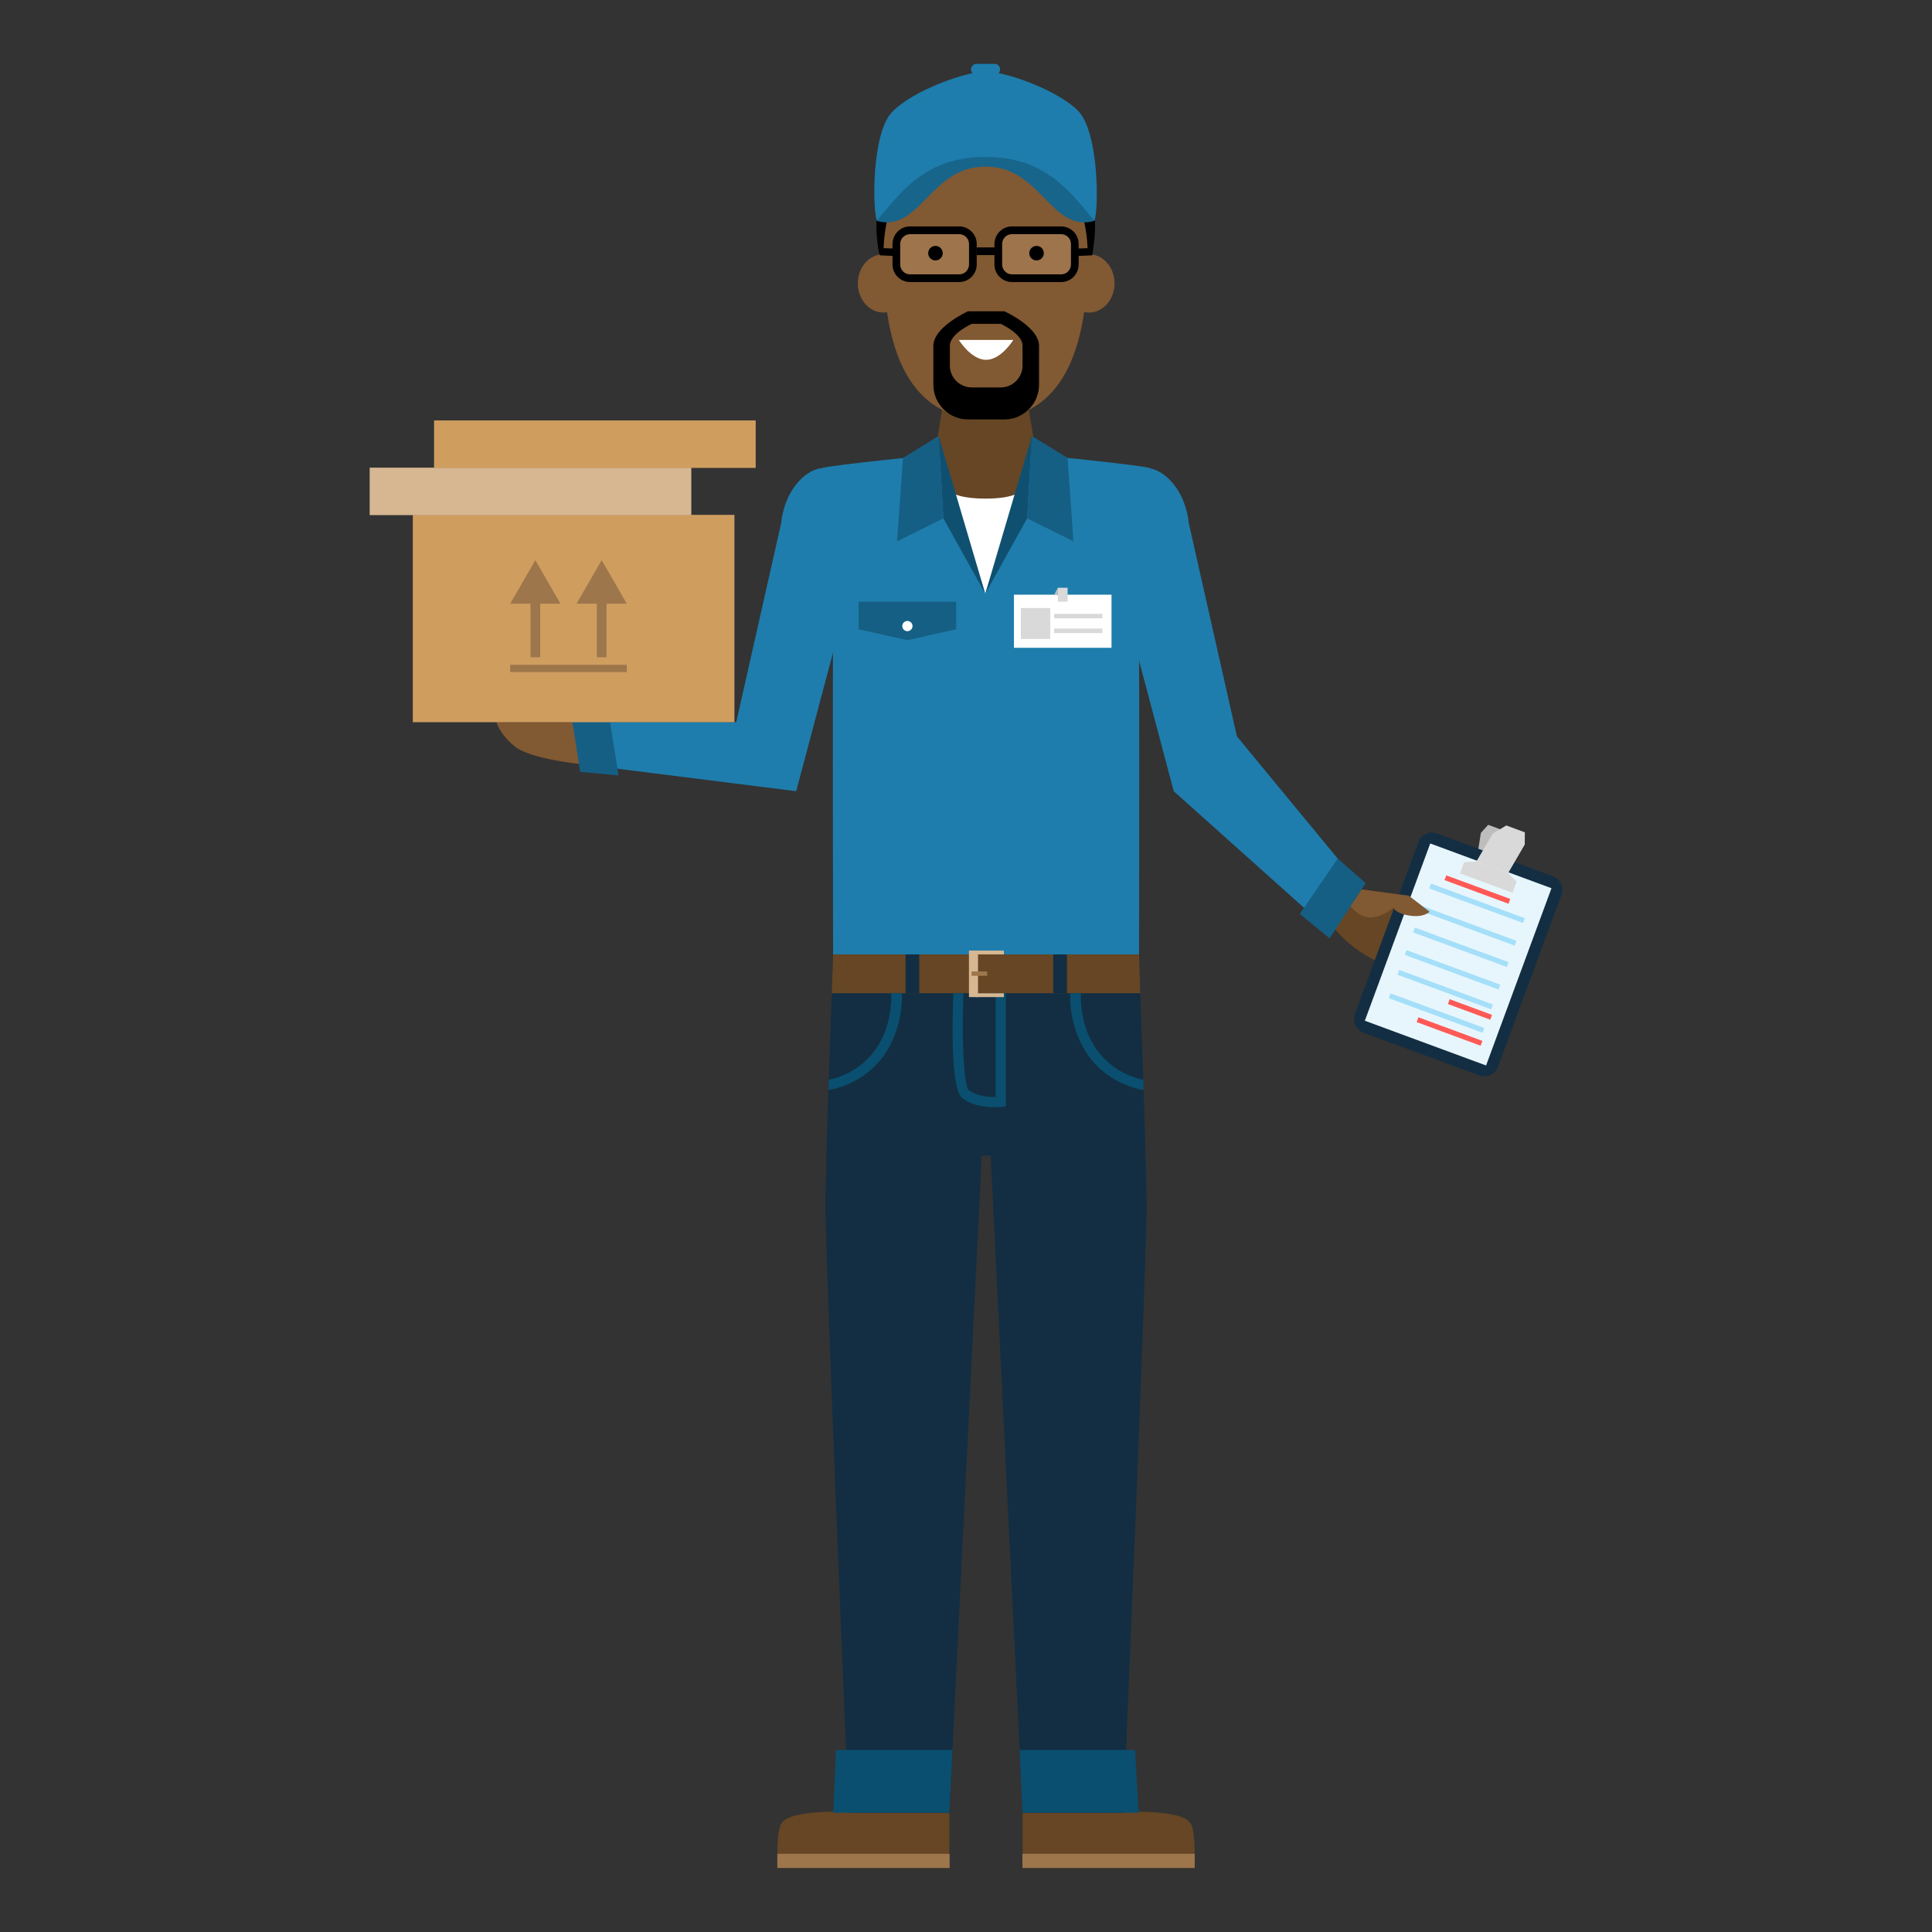 <svg xmlns="http://www.w3.org/2000/svg" width="1791.999" height="1791.999" fill-rule="evenodd" clip-rule="evenodd" image-rendering="optimizeQuality" shape-rendering="geometricPrecision" text-rendering="geometricPrecision" viewBox="0 0 47413.32 47413.32"><rect x="0" y="0" width="47413.32" height="47413.32" fill="#333333" stroke="none"/><rect width="47413.32" height="47413.32" fill="none"/><path fill="#664624" fill-rule="nonzero" d="M23298.57 45846.59l0 -1362.72 -2178.4 0c0,0 -1699.45,-133.73 -1944.67,266.1 -140.64,228.06 -87.58,1096.62 -87.58,1096.62l4210.65 0z"/><polygon fill="#9d764b" fill-rule="nonzero" points="19076.09 45839.57 23304.38 45839.57 23304.38 45493.95 19076.09 45493.95"/><path fill="#664624" fill-rule="nonzero" d="M25097.27 45846.59l0 -1362.72 2178.36 0c0,0 1699.45,-133.73 1944.71,266.1 140.75,228.06 87.68,1096.62 87.68,1096.62l-4210.75 0z"/><polygon fill="#9d764b" fill-rule="nonzero" points="25091.35 45839.57 29319.75 45839.57 29319.75 45493.95 25091.35 45493.95"/><path fill="#664624" fill-rule="nonzero" d="M32919.07 22055.36l1429.9 240.71 470.61 385.75 746.66 765.81c0,0 -1258.68,425.15 -1896.53,83.05 -636.6,-340.66 -954.19,-784.11 -954.19,-784.11l203.55 -691.21z"/><path fill="#1e7dac" fill-rule="nonzero" d="M32299.38 22545.26l760.92 -1193.78 -2705.45 -3280.09 -1181.55 -5236.9c-106.42,-964.32 -777.79,-1420.45 -1096.36,-1333.17l-849.75 547.63c-318.98,87.28 255.67,2249.62 315.64,2617.03l1262.21 4751.22 3494.34 3128.06z"/><polygon fill="#155f84" fill-rule="nonzero" points="32629.93 23028.14 33515.43 21673.84 32829.55 21071.34 31898.74 22428.4"/><path fill="#1e7dac" fill-rule="nonzero" d="M14237.63 18749.92l-189.22 -1029.08 4020.18 0 1102.28 -4886.35c106.53,-964.32 777.64,-1420.45 1096.36,-1333.17l849.71 547.63c318.87,87.28 -255.63,2249.62 -315.6,2617.03l-1262.07 4751.22 -5301.64 -667.28z"/><path fill="#132e42" fill-rule="nonzero" d="M20448.11 23422.31c0,0 -190.32,4822.99 -190.32,6205.41 0,1383.85 567.62,14858.99 567.62,14858.99l2472.72 0 794.84 -16125.98 219.9 0 784.96 16125.98 2472.76 0c0,0 566.33,-13372.39 566.33,-14797.03 0,-1423.25 -189.22,-6267.37 -189.22,-6267.37l-7499.59 0z"/><path fill="#fff" fill-rule="nonzero" d="M25629.83 14625.15l-2769.94 0 0 -3227.98c0,0 472.18,681.36 1331.34,681.36 859,0 1438.6,-806.67 1438.6,-806.67l0 3353.29z"/><polygon fill="#664624" fill-rule="nonzero" points="27953.2 23422.31 20445.72 23422.31 20411.8 24373.95 27983.74 24373.95"/><polygon fill="#bdbdbd" fill-rule="nonzero" points="37111.71 20737.7 36975.56 20409.68 36521.86 20242.14 36342.78 20439.26 36231.43 21143.11 37005.4 21428.91"/><path fill="#132e42" fill-rule="nonzero" d="M36303.94 26392.67l-2841.72 -1048.77c-184,-67.58 -278.74,-273.12 -211.3,-458.96l1556.97 -4217.66c68.68,-185.8 273.52,-280.14 458.92,-211.16l2840.47 1047.38c185.39,68.97 279.98,274.51 211.3,458.95l-1557.01 4219.06c-67.29,184.41 -273.52,278.74 -457.63,211.16z"/><polygon fill="#e7f6fd" fill-rule="nonzero" points="36469.89 26147.74 33494.6 25049.69 35099.57 20699.66 38074.9 21797.76"/><polygon fill="#d9d9d9" fill-rule="nonzero" points="37022.16 21434.53 36230 21141.72 35930.57 21160.02 35829.51 21434.53 37119.43 21910.35 37220.53 21635.84"/><polygon fill="#d9d9d9" fill-rule="nonzero" points="37421.54 20426.58 36966.41 20257.65 36635.89 20454.73 36231.43 21143.11 37009.22 21430.3 37418.86 20726.42"/><polygon fill="#a5dff9" fill-rule="nonzero" points="37376.08 22650.84 35076.34 21803.38 35120.26 21685.12 37420.29 22533.98"/><polygon fill="#a5dff9" fill-rule="nonzero" points="37171.25 23206.93 34871.39 22358.03 34915.57 22239.77 37215.31 23088.67"/><polygon fill="#a5dff9" fill-rule="nonzero" points="36978.09 23730.59 34678.24 22881.74 34722.3 22763.48 37022.16 23612.34"/><polygon fill="#a5dff9" fill-rule="nonzero" points="36774.54 24283.84 34474.8 23434.95 34517.47 23316.73 36818.75 24165.58"/><polygon fill="#a5dff9" fill-rule="nonzero" points="36594.36 24769.51 34294.47 23920.65 34338.54 23802.39 36638.42 24651.26"/><polygon fill="#a5dff9" fill-rule="nonzero" points="36383.06 25345.29 34083.17 24496.43 34125.98 24378.18 36425.83 25227.04"/><polygon fill="#ff5956" fill-rule="nonzero" points="37020.91 22179.25 35449.67 21599.24 35493.77 21482.41 37063.68 22060.99"/><polygon fill="#ff5956" fill-rule="nonzero" points="36336.46 25663.47 34766.37 25083.46 34809.14 24965.2 36380.52 25545.21"/><polygon fill="#ff5956" fill-rule="nonzero" points="36572.39 25024.33 35532.62 24640.01 35576.68 24521.75 36616.45 24906.07"/><polygon fill="#132e42" fill-rule="nonzero" points="25847.02 24373.95 26183.86 24373.95 26183.86 23421.83 25847.02 23421.83"/><path fill-rule="nonzero" d="M26874.55 5523.97c0,1690.71 -1201.65,3063.28 -2683.62,3063.28 -1482.08,0 -2683.47,-1372.57 -2683.47,-3063.28 0,-1692.13 1201.39,-3063.31 2683.47,-3063.31 1481.97,0 2683.62,1371.18 2683.62,3063.31z"/><path fill="#664624" fill-rule="nonzero" d="M24189.94 12236.19c1414.09,0 1028.82,-702.5 1230.98,-1113.53l-321.41 -2000.46 -1824.32 0c0,0 -261.29,1537.28 -322.25,2006.08 148.54,439.22 -177.1,1107.91 1237,1107.91z"/><path fill="#815932" fill-rule="nonzero" d="M26695.77 6299.63c0,1925.82 -440.22,3993.83 -2508.37,3993.83 -2068.15,0 -2508.33,-2068.01 -2508.33,-3993.83 0,-1927.22 1089.31,-2732.46 2474.86,-2732.46 1385.1,0 2541.84,805.24 2541.84,2732.46z"/><path fill="#815932" fill-rule="nonzero" d="M22309.33 6954.24c0 395.6-281.43 716.56-628.55 716.56-347.32 0-628.59-320.96-628.59-716.56 0-394.17 281.27-715.13 628.59-715.13 347.12 0 628.55 320.96 628.55 715.13zM27352.21 6954.24c0 395.6-281.27 716.56-628.7 716.56-347.16 0-628.44-320.96-628.44-716.56 0-394.17 281.28-715.13 628.44-715.13 347.43 0 628.7 320.96 628.7 715.13z"/><path fill="#9d744b" fill-rule="nonzero" d="M23539.57 6827.56l-1206.03 0c-184.55 0-335.62-152.06-335.62-336.47l0-503.97c0-184.44 151.07-335.04 335.62-335.04l1206.03 0c184.55 0 335.77 150.6 335.77 335.04l0 503.97c0 184.41-151.22 336.47-335.77 336.47zM26041.31 6827.56l-1206.02 0c-184.7 0-335.78-152.06-335.78-336.47l0-503.97c0-184.44 151.08-335.04 335.78-335.04l1206.02 0c184.55 0 335.59 150.6 335.59 335.04l0 503.97c0 184.41-151.04 336.47-335.59 336.47z"/><path fill-rule="nonzero" d="M22333.95 5746.38c-133.29 0-241.7 108.41-241.7 240.74l0 503.97c0 133.73 108.41 242.14 241.7 242.14l1205.21 0c133.29 0 241.7-108.41 241.7-242.14l0-503.97c0-132.33-108.41-240.74-241.7-240.74l-1205.21 0zm1205.21 1175.48l-1205.21 0c-237.47 0-430.48-192.86-430.48-430.77l0-503.97c0-236.52 193.01-430.77 430.48-430.77l1205.21 0c237.33 0 430.48 194.25 430.48 430.77l0 503.97c0 237.91-193.15 430.77-430.48 430.77zM24835.54 5746.38c-133.17 0-241.55 108.41-241.55 240.74l0 503.97c0 133.73 108.38 242.14 241.55 242.14l1205.33 0c133.32 0 241.73-108.41 241.73-242.14l0-503.97c0-132.33-108.41-240.74-241.73-240.74l-1205.33 0zm1205.33 1175.48l-1205.33 0c-237.32 0-430.33-192.86-430.33-430.77l0-503.97c0-236.52 193.01-430.77 430.33-430.77l1205.33 0c237.36 0 430.51 194.25 430.51 430.77l0 503.97c0 237.91-193.15 430.77-430.51 430.77z"/><polygon fill-rule="nonzero" points="23969.63 6260.2 24499.58 6260.2 24499.58 6071.42 23969.63 6071.42"/><polygon fill-rule="nonzero" points="26804.73 6265.86 26361.13 6285.56 26392.81 6099.72 26825.86 6087.08"/><polygon fill-rule="nonzero" points="21595.74 6265.86 22039.44 6285.56 22007.66 6099.72 21556.31 6087.08"/><path fill-rule="nonzero" d="M23135.7 6213.75c0 98.56-79.97 177.39-178.53 177.39-98.52 0-178.34-78.83-178.34-177.39 0-98.52 79.82-178.78 178.34-178.78 98.56 0 178.53 80.26 178.53 178.78zM25616.71 6213.75c0 98.56-79.82 177.39-178.34 177.39-98.56 0-178.53-78.83-178.53-177.39 0-98.52 79.97-178.78 178.53-178.78 98.52 0 178.34 80.26 178.34 178.78zM25094.59 8971.57c0 294.24-241.15 536.38-535.95 536.38l-712.19 0c-294.65 0-535.8-242.14-535.8-536.38l0-487.07c0-295.65 535.8-536.35 535.8-536.35l712.19 0c0 0 535.95 240.7 535.95 536.35l0 487.07zm-445-1331.75l-893.95 0c0 0-849.56 381.53-849.56 848.9l0 954.44c0 467.41 382.19 850.3 849.56 850.3l893.95 0c467.23 0 849.6-382.89 849.6-850.3l0-954.44c0-467.37-849.6-848.9-849.6-848.9z"/><path fill="#fff" fill-rule="nonzero" d="M24868.62 8342.32c0,0 -299.29,488.5 -668.69,488.5 -369.25,0 -668.68,-488.5 -668.68,-488.5l1337.37 0z"/><path fill="#1e7dac" fill-rule="nonzero" d="M24188.69 3976.81c1224.32,0 1546.83,637.74 2668.55,1448.6 113.48,-308.28 109.51,-2194.71 -403.76,-2709.97 -514.81,-515.22 -1784.89,-960.06 -2264.79,-960.06 -479.76,0 -1779.56,457.52 -2296.77,993.87 -494.41,511.03 -485.12,2363.65 -371.67,2670.54 977.85,-836.22 1444.23,-1442.98 2668.44,-1442.98z"/><path fill="#18658c" fill-rule="nonzero" d="M24196.7 3851.53c-3.38,0 -6.61,0 -9.99,0 -3.24,0 -6.47,0 -9.85,0 -1470.84,0 -2074.77,871.39 -2663.08,1568.26 1059.76,299.83 1305.87,-1310.65 2634.93,-1328.95 0,0 25.46,0 38,0 12.82,0 38.14,0 38.14,0 1329.1,18.3 1575.17,1628.78 2634.93,1328.95 -588.46,-696.87 -1192.24,-1568.26 -2663.08,-1568.26z"/><path fill="#1e7dac" fill-rule="nonzero" d="M24407.46 1837l-441.21 0c-74.6,0 -135.86,-60.53 -135.86,-135.13l0 0c0,-74.6 61.26,-135.16 135.86,-135.16l441.21 0c74.6,0 135.71,60.56 135.71,135.16l0 0c0,74.6 -61.11,135.13 -135.71,135.13z"/><polygon fill="#132e42" fill-rule="nonzero" points="22222.6 24373.95 22559.44 24373.95 22559.44 23421.83 22222.6 23421.83"/><path fill="#1e7dac" fill-rule="nonzero" d="M28233.49 11490.07c-253.83,-84.48 -2952.66,-344.88 -2952.66,-344.88l-1101.29 3426.49 -1072.88 -3426.49c0,0 -2691.34,260.4 -2945.17,344.88 300.68,282.97 340.67,1002.33 304.51,1845.57 -44.91,1037.53 -20.29,10086.67 -20.29,10086.67l7507.49 0c0,0 20.84,-9049.14 -24.07,-10086.67 -36.49,-843.24 3.49,-1562.6 304.36,-1845.57z"/><polygon fill="#0f5070" fill-rule="nonzero" points="24179.54 14571.68 23035.89 10698.91 23151.57 12721.86"/><polygon fill="#155f84" fill-rule="nonzero" points="22015.12 13284.96 23151.57 12721.86 23035.89 10698.91 22159.54 11239.48"/><polygon fill="#0f5070" fill-rule="nonzero" points="24179.54 14571.68 25322.91 10698.91 25207.33 12721.86"/><polygon fill="#155f84" fill-rule="nonzero" points="26343.68 13284.96 25207.33 12721.86 25322.91 10698.91 26199.4 11239.48"/><polygon fill="#155f84" fill-rule="nonzero" points="23466.07 15443.07 22268.65 15710.57 21071.04 15443.07 21071.04 14767.34 23466.07 14767.34"/><path fill="#fff" fill-rule="nonzero" d="M22394.36 15364.25c0,68.97 -56.33,125.27 -125.71,125.27 -69.57,0 -125.87,-56.3 -125.87,-125.27 0,-68.98 56.3,-125.28 125.87,-125.28 69.38,0 125.71,56.3 125.71,125.28z"/><polygon fill="#fff" fill-rule="nonzero" points="27277.76 15897.8 24882.84 15897.8 24882.84 14594.21 27277.76 14594.21"/><polygon fill="#bdbdbd" fill-rule="nonzero" points="25960.5 14595.61 25960.5 14423.84 25869.4 14595.61"/><polygon fill="#d9d9d9" fill-rule="nonzero" points="25960.5 14765.94 26200.21 14765.94 26200.21 14424.06 25960.5 14424.06"/><polygon fill="#d9d9d9" fill-rule="nonzero" points="25869.4 15174.18 27054.18 15174.18 27054.18 15064.01 25869.4 15064.01"/><polygon fill="#d9d9d9" fill-rule="nonzero" points="25869.4 15535.97 27054.18 15535.97 27054.18 15425.69 25869.4 15425.69"/><polygon fill="#d9d9d9" fill-rule="nonzero" points="25052.21 15680.98 25775.5 15680.98 25775.5 14922.49 25052.21 14922.49"/><polygon fill="#0a4f6f" fill-rule="nonzero" points="20516.24 42945.19 23374.31 42945.19 23298.13 44486.7 20448.11 44486.7"/><polygon fill="#0a4f6f" fill-rule="nonzero" points="25022.63 42945.19 27855.64 42945.19 27941.52 44486.7 25091.35 44486.7"/><path fill="#0a4f6f" fill-rule="nonzero" d="M28066.39 26748.84c-36.49-4.22-920.82-119.65-1441.58-971.34-403.32-658.84-363.74-1372.57-361.65-1403.55l262.43 0c-.45 7.02-46.6 684.15 313.5 1272.61 455.69 744.72 1211.24 847.47 1219.11 848.9l8.19 253.38zM20330.84 26748.84c36.61-4.22 920.82-119.65 1441.7-971.34 403.32-658.84 363.63-1372.57 361.64-1403.55l-262.53 0c.44 7.02 46.74 684.15-313.51 1272.61-455.68 744.72-1211.24 847.47-1218.99 848.9l-8.31 253.38zM24409.15 27172.59c-200.06 0-540.18-30.98-790.18-221.04-288.59-218.18-251.03-1879.37-222.29-2577.6l247.06 2.79c-41.82 1024.85-3.23 2238.37 129.36 2376.33 201.6 153.43 498.64 170.33 660.41 168.93l0-2545.26 251.4 0 0 2774.72-110.91 14.08c-7.61 0-70.81 7.05-164.85 7.05z"/><polygon fill="#d6b792" fill-rule="nonzero" points="23778.87 24469.68 24001.2 24469.68 24001.2 23327.79 23778.87 23327.79"/><polygon fill="#d6b792" fill-rule="nonzero" points="23969.08 24469.68 24635.85 24469.68 24635.85 24375.79 23969.08 24375.79"/><polygon fill="#9d764b" fill-rule="nonzero" points="23843.36 23947.41 24227.24 23947.41 24227.24 23840.65 23843.36 23840.65"/><polygon fill="#d6b792" fill-rule="nonzero" points="23969.08 23422.31 24635.85 23422.31 24635.85 23328.6 23969.08 23328.6"/><path fill="#815932" fill-rule="nonzero" d="M35084.1 22374.93c0 0-136.12 149.2-487.51 95.73-364.33-56.33-397.99-195.68-397.99-195.68 0 0-263.09 230.85-550.98 240.7-287.74 8.45-505.55-271.68-505.55-271.68l273.55-418.1 1158.88 156.26 509.6 392.77zM14237.63 18749.92c0 0-1236.31-122.49-1613.46-437.83-377.26-313.91-440.21-591.25-440.21-591.25l1864.45 0 189.22 1029.08z"/><polygon fill="#155f84" fill-rule="nonzero" points="14048.41 17720.84 14971.06 17720.84 15180.13 19030.05 14237.63 18941.38"/><polygon fill="#cf9e5f" fill-rule="nonzero" points="10131.17 17723.67 18024.01 17723.67 18024.01 12635.13 10131.17 12635.13"/><polygon fill="#9d764b" fill-rule="nonzero" points="13018.78 16130.06 13256.77 16130.06 13256.77 14443.65 13018.78 14443.65"/><polygon fill="#9d764b" fill-rule="nonzero" points="12520.69 14815.22 13137.74 13746.71 13754.75 14815.22"/><polygon fill="#9d764b" fill-rule="nonzero" points="14646.72 16130.06 14884.7 16130.06 14884.7 14443.65 14646.72 14443.65"/><polygon fill="#9d764b" fill-rule="nonzero" points="14148.77 14815.22 14765.67 13746.71 15382.83 14815.22"/><polygon fill="#9d764b" fill-rule="nonzero" points="12520.69 16493.28 15382.83 16493.28 15382.83 16314.87 12520.69 16314.87"/><polygon fill="#d6b792" fill-rule="nonzero" points="9072.36 12641.64 16965.27 12641.64 16965.27 11476.48 9072.36 11476.48"/><polygon fill="#cf9e5f" fill-rule="nonzero" points="10652.6 11483.02 18545.47 11483.02 18545.47 10317.9 10652.6 10317.9"/></svg>
